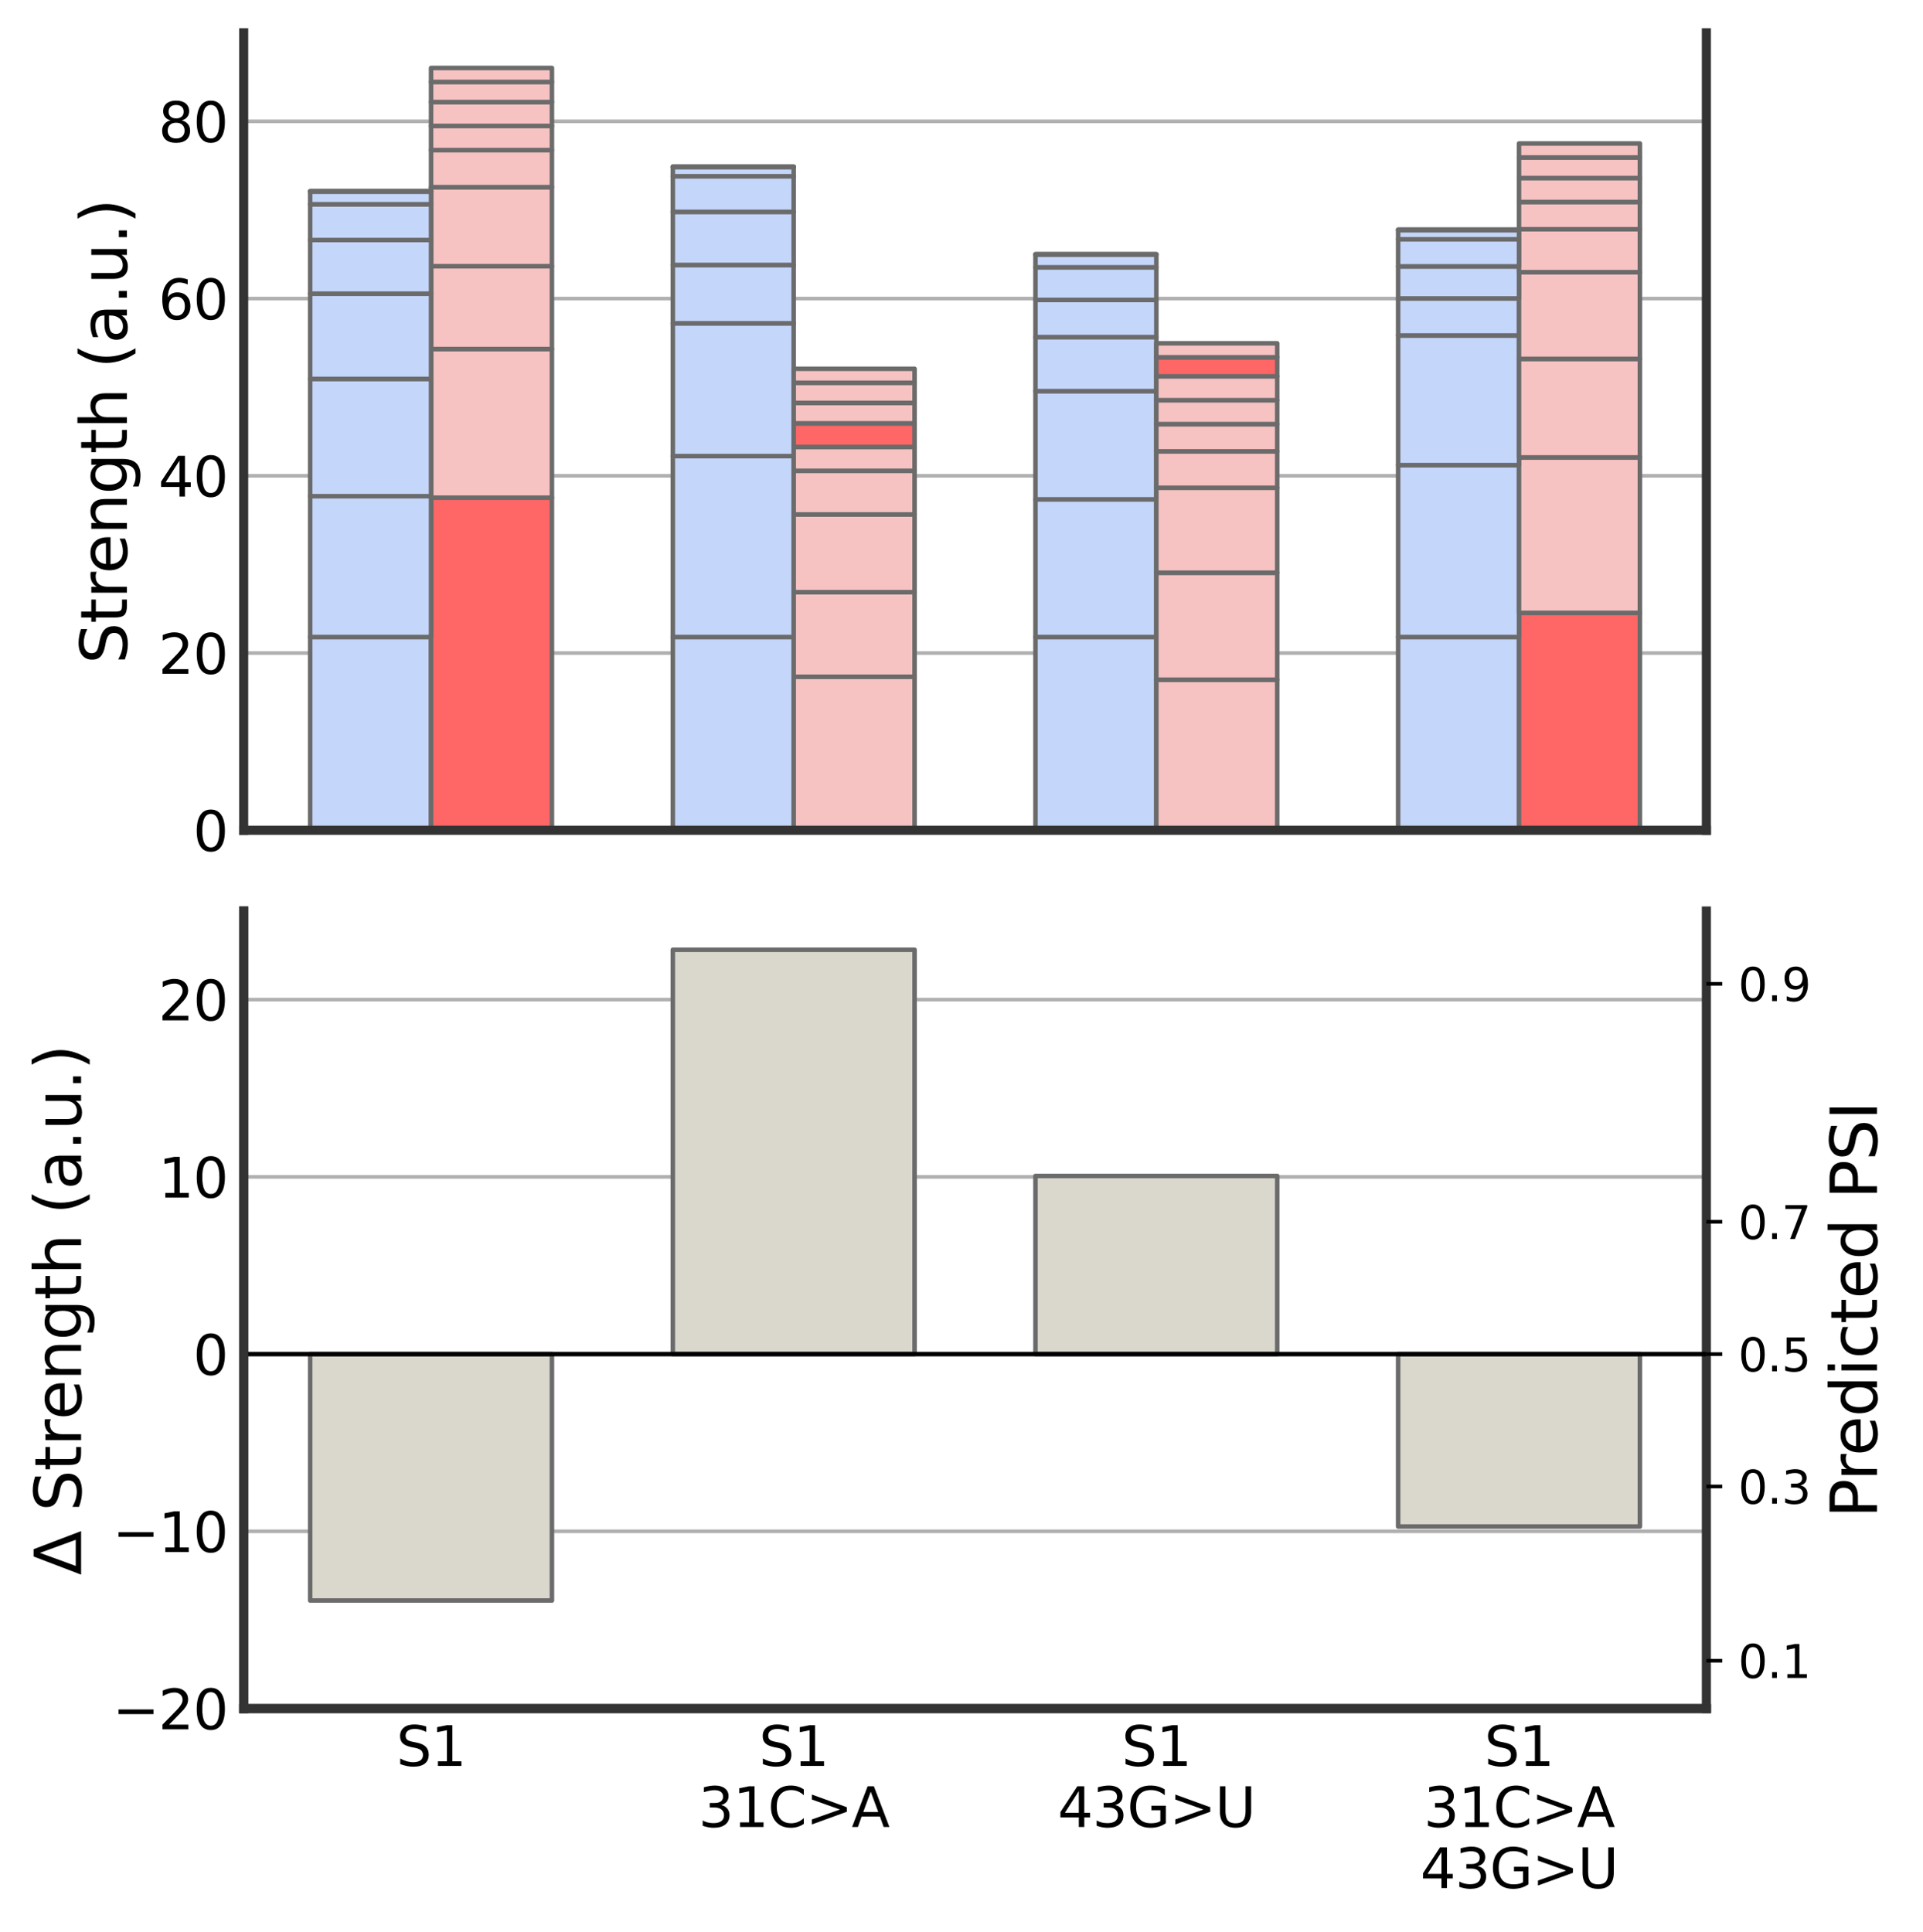 <?xml version="1.0" encoding="utf-8" standalone="no"?>
<!DOCTYPE svg PUBLIC "-//W3C//DTD SVG 1.1//EN"
  "http://www.w3.org/Graphics/SVG/1.1/DTD/svg11.dtd">
<svg height="425.08pt" version="1.1" viewBox="0 0 423.018 425.08" width="423.018pt" xmlns="http://www.w3.org/2000/svg" xmlns:xlink="http://www.w3.org/1999/xlink">
 <defs>
  <style type="text/css">*{stroke-linecap:butt;stroke-linejoin:round;}</style>
 </defs>
 <g id="figure_1">
  <g id="patch_1">
   <path d="M 0 425.08 
L 423.018 425.08 
L 423.018 0 
L 0 0 
z
" style="fill:none;"/>
  </g>
  <g id="axes_1">
   <g id="patch_2">
    <path d="M 53.606 182.666 
L 375.366 182.666 
L 375.366 7.2 
L 53.606 7.2 
z
" style="fill:none;"/>
   </g>
   <g id="matplotlib.axis_1">
    <g id="xtick_1">
     <g id="line2d_1"/>
    </g>
    <g id="xtick_2">
     <g id="line2d_2"/>
    </g>
    <g id="xtick_3">
     <g id="line2d_3"/>
    </g>
    <g id="xtick_4">
     <g id="line2d_4"/>
    </g>
   </g>
   <g id="matplotlib.axis_2">
    <g id="ytick_1">
     <g id="line2d_5">
      <path clip-path="url(#p623c76edc2)" d="M 53.606 182.666 
L 375.366 182.666 
" style="fill:none;stroke:#b0b0b0;stroke-linecap:round;stroke-width:0.8;"/>
     </g>
     <g id="line2d_6"/>
     <g id="text_1">
      <!-- 0 -->
      <g transform="translate(42.471 187.225)scale(0.12 -0.12)">
       <defs>
        <path d="M 2034 4250 
Q 1547 4250 1301 3770 
Q 1056 3291 1056 2328 
Q 1056 1369 1301 889 
Q 1547 409 2034 409 
Q 2525 409 2770 889 
Q 3016 1369 3016 2328 
Q 3016 3291 2770 3770 
Q 2525 4250 2034 4250 
z
M 2034 4750 
Q 2819 4750 3233 4129 
Q 3647 3509 3647 2328 
Q 3647 1150 3233 529 
Q 2819 -91 2034 -91 
Q 1250 -91 836 529 
Q 422 1150 422 2328 
Q 422 3509 836 4129 
Q 1250 4750 2034 4750 
z
" id="DejaVuSans-30" transform="scale(0.016)"/>
       </defs>
       <use xlink:href="#DejaVuSans-30"/>
      </g>
     </g>
    </g>
    <g id="ytick_2">
     <g id="line2d_7">
      <path clip-path="url(#p623c76edc2)" d="M 53.606 143.674 
L 375.366 143.674 
" style="fill:none;stroke:#b0b0b0;stroke-linecap:round;stroke-width:0.8;"/>
     </g>
     <g id="line2d_8"/>
     <g id="text_2">
      <!-- 20 -->
      <g transform="translate(34.836 148.233)scale(0.12 -0.12)">
       <defs>
        <path d="M 1228 531 
L 3431 531 
L 3431 0 
L 469 0 
L 469 531 
Q 828 903 1448 1529 
Q 2069 2156 2228 2338 
Q 2531 2678 2651 2914 
Q 2772 3150 2772 3378 
Q 2772 3750 2511 3984 
Q 2250 4219 1831 4219 
Q 1534 4219 1204 4116 
Q 875 4013 500 3803 
L 500 4441 
Q 881 4594 1212 4672 
Q 1544 4750 1819 4750 
Q 2544 4750 2975 4387 
Q 3406 4025 3406 3419 
Q 3406 3131 3298 2873 
Q 3191 2616 2906 2266 
Q 2828 2175 2409 1742 
Q 1991 1309 1228 531 
z
" id="DejaVuSans-32" transform="scale(0.016)"/>
       </defs>
       <use xlink:href="#DejaVuSans-32"/>
       <use x="63.623" xlink:href="#DejaVuSans-30"/>
      </g>
     </g>
    </g>
    <g id="ytick_3">
     <g id="line2d_9">
      <path clip-path="url(#p623c76edc2)" d="M 53.606 104.681 
L 375.366 104.681 
" style="fill:none;stroke:#b0b0b0;stroke-linecap:round;stroke-width:0.8;"/>
     </g>
     <g id="line2d_10"/>
     <g id="text_3">
      <!-- 40 -->
      <g transform="translate(34.836 109.24)scale(0.12 -0.12)">
       <defs>
        <path d="M 2419 4116 
L 825 1625 
L 2419 1625 
L 2419 4116 
z
M 2253 4666 
L 3047 4666 
L 3047 1625 
L 3713 1625 
L 3713 1100 
L 3047 1100 
L 3047 0 
L 2419 0 
L 2419 1100 
L 313 1100 
L 313 1709 
L 2253 4666 
z
" id="DejaVuSans-34" transform="scale(0.016)"/>
       </defs>
       <use xlink:href="#DejaVuSans-34"/>
       <use x="63.623" xlink:href="#DejaVuSans-30"/>
      </g>
     </g>
    </g>
    <g id="ytick_4">
     <g id="line2d_11">
      <path clip-path="url(#p623c76edc2)" d="M 53.606 65.689 
L 375.366 65.689 
" style="fill:none;stroke:#b0b0b0;stroke-linecap:round;stroke-width:0.8;"/>
     </g>
     <g id="line2d_12"/>
     <g id="text_4">
      <!-- 60 -->
      <g transform="translate(34.836 70.248)scale(0.12 -0.12)">
       <defs>
        <path d="M 2113 2584 
Q 1688 2584 1439 2293 
Q 1191 2003 1191 1497 
Q 1191 994 1439 701 
Q 1688 409 2113 409 
Q 2538 409 2786 701 
Q 3034 994 3034 1497 
Q 3034 2003 2786 2293 
Q 2538 2584 2113 2584 
z
M 3366 4563 
L 3366 3988 
Q 3128 4100 2886 4159 
Q 2644 4219 2406 4219 
Q 1781 4219 1451 3797 
Q 1122 3375 1075 2522 
Q 1259 2794 1537 2939 
Q 1816 3084 2150 3084 
Q 2853 3084 3261 2657 
Q 3669 2231 3669 1497 
Q 3669 778 3244 343 
Q 2819 -91 2113 -91 
Q 1303 -91 875 529 
Q 447 1150 447 2328 
Q 447 3434 972 4092 
Q 1497 4750 2381 4750 
Q 2619 4750 2861 4703 
Q 3103 4656 3366 4563 
z
" id="DejaVuSans-36" transform="scale(0.016)"/>
       </defs>
       <use xlink:href="#DejaVuSans-36"/>
       <use x="63.623" xlink:href="#DejaVuSans-30"/>
      </g>
     </g>
    </g>
    <g id="ytick_5">
     <g id="line2d_13">
      <path clip-path="url(#p623c76edc2)" d="M 53.606 26.696 
L 375.366 26.696 
" style="fill:none;stroke:#b0b0b0;stroke-linecap:round;stroke-width:0.8;"/>
     </g>
     <g id="line2d_14"/>
     <g id="text_5">
      <!-- 80 -->
      <g transform="translate(34.836 31.255)scale(0.12 -0.12)">
       <defs>
        <path d="M 2034 2216 
Q 1584 2216 1326 1975 
Q 1069 1734 1069 1313 
Q 1069 891 1326 650 
Q 1584 409 2034 409 
Q 2484 409 2743 651 
Q 3003 894 3003 1313 
Q 3003 1734 2745 1975 
Q 2488 2216 2034 2216 
z
M 1403 2484 
Q 997 2584 770 2862 
Q 544 3141 544 3541 
Q 544 4100 942 4425 
Q 1341 4750 2034 4750 
Q 2731 4750 3128 4425 
Q 3525 4100 3525 3541 
Q 3525 3141 3298 2862 
Q 3072 2584 2669 2484 
Q 3125 2378 3379 2068 
Q 3634 1759 3634 1313 
Q 3634 634 3220 271 
Q 2806 -91 2034 -91 
Q 1263 -91 848 271 
Q 434 634 434 1313 
Q 434 1759 690 2068 
Q 947 2378 1403 2484 
z
M 1172 3481 
Q 1172 3119 1398 2916 
Q 1625 2713 2034 2713 
Q 2441 2713 2670 2916 
Q 2900 3119 2900 3481 
Q 2900 3844 2670 4047 
Q 2441 4250 2034 4250 
Q 1625 4250 1398 4047 
Q 1172 3844 1172 3481 
z
" id="DejaVuSans-38" transform="scale(0.016)"/>
       </defs>
       <use xlink:href="#DejaVuSans-38"/>
       <use x="63.623" xlink:href="#DejaVuSans-30"/>
      </g>
     </g>
    </g>
    <g id="text_6">
     <!-- Strength (a.u.) -->
     <g transform="translate(27.924 146.071)rotate(-90)scale(0.14 -0.14)">
      <defs>
       <path d="M 3425 4513 
L 3425 3897 
Q 3066 4069 2747 4153 
Q 2428 4238 2131 4238 
Q 1616 4238 1336 4038 
Q 1056 3838 1056 3469 
Q 1056 3159 1242 3001 
Q 1428 2844 1947 2747 
L 2328 2669 
Q 3034 2534 3370 2195 
Q 3706 1856 3706 1288 
Q 3706 609 3251 259 
Q 2797 -91 1919 -91 
Q 1588 -91 1214 -16 
Q 841 59 441 206 
L 441 856 
Q 825 641 1194 531 
Q 1563 422 1919 422 
Q 2459 422 2753 634 
Q 3047 847 3047 1241 
Q 3047 1584 2836 1778 
Q 2625 1972 2144 2069 
L 1759 2144 
Q 1053 2284 737 2584 
Q 422 2884 422 3419 
Q 422 4038 858 4394 
Q 1294 4750 2059 4750 
Q 2388 4750 2728 4690 
Q 3069 4631 3425 4513 
z
" id="DejaVuSans-53" transform="scale(0.016)"/>
       <path d="M 1172 4494 
L 1172 3500 
L 2356 3500 
L 2356 3053 
L 1172 3053 
L 1172 1153 
Q 1172 725 1289 603 
Q 1406 481 1766 481 
L 2356 481 
L 2356 0 
L 1766 0 
Q 1100 0 847 248 
Q 594 497 594 1153 
L 594 3053 
L 172 3053 
L 172 3500 
L 594 3500 
L 594 4494 
L 1172 4494 
z
" id="DejaVuSans-74" transform="scale(0.016)"/>
       <path d="M 2631 2963 
Q 2534 3019 2420 3045 
Q 2306 3072 2169 3072 
Q 1681 3072 1420 2755 
Q 1159 2438 1159 1844 
L 1159 0 
L 581 0 
L 581 3500 
L 1159 3500 
L 1159 2956 
Q 1341 3275 1631 3429 
Q 1922 3584 2338 3584 
Q 2397 3584 2469 3576 
Q 2541 3569 2628 3553 
L 2631 2963 
z
" id="DejaVuSans-72" transform="scale(0.016)"/>
       <path d="M 3597 1894 
L 3597 1613 
L 953 1613 
Q 991 1019 1311 708 
Q 1631 397 2203 397 
Q 2534 397 2845 478 
Q 3156 559 3463 722 
L 3463 178 
Q 3153 47 2828 -22 
Q 2503 -91 2169 -91 
Q 1331 -91 842 396 
Q 353 884 353 1716 
Q 353 2575 817 3079 
Q 1281 3584 2069 3584 
Q 2775 3584 3186 3129 
Q 3597 2675 3597 1894 
z
M 3022 2063 
Q 3016 2534 2758 2815 
Q 2500 3097 2075 3097 
Q 1594 3097 1305 2825 
Q 1016 2553 972 2059 
L 3022 2063 
z
" id="DejaVuSans-65" transform="scale(0.016)"/>
       <path d="M 3513 2113 
L 3513 0 
L 2938 0 
L 2938 2094 
Q 2938 2591 2744 2837 
Q 2550 3084 2163 3084 
Q 1697 3084 1428 2787 
Q 1159 2491 1159 1978 
L 1159 0 
L 581 0 
L 581 3500 
L 1159 3500 
L 1159 2956 
Q 1366 3272 1645 3428 
Q 1925 3584 2291 3584 
Q 2894 3584 3203 3211 
Q 3513 2838 3513 2113 
z
" id="DejaVuSans-6e" transform="scale(0.016)"/>
       <path d="M 2906 1791 
Q 2906 2416 2648 2759 
Q 2391 3103 1925 3103 
Q 1463 3103 1205 2759 
Q 947 2416 947 1791 
Q 947 1169 1205 825 
Q 1463 481 1925 481 
Q 2391 481 2648 825 
Q 2906 1169 2906 1791 
z
M 3481 434 
Q 3481 -459 3084 -895 
Q 2688 -1331 1869 -1331 
Q 1566 -1331 1297 -1286 
Q 1028 -1241 775 -1147 
L 775 -588 
Q 1028 -725 1275 -790 
Q 1522 -856 1778 -856 
Q 2344 -856 2625 -561 
Q 2906 -266 2906 331 
L 2906 616 
Q 2728 306 2450 153 
Q 2172 0 1784 0 
Q 1141 0 747 490 
Q 353 981 353 1791 
Q 353 2603 747 3093 
Q 1141 3584 1784 3584 
Q 2172 3584 2450 3431 
Q 2728 3278 2906 2969 
L 2906 3500 
L 3481 3500 
L 3481 434 
z
" id="DejaVuSans-67" transform="scale(0.016)"/>
       <path d="M 3513 2113 
L 3513 0 
L 2938 0 
L 2938 2094 
Q 2938 2591 2744 2837 
Q 2550 3084 2163 3084 
Q 1697 3084 1428 2787 
Q 1159 2491 1159 1978 
L 1159 0 
L 581 0 
L 581 4863 
L 1159 4863 
L 1159 2956 
Q 1366 3272 1645 3428 
Q 1925 3584 2291 3584 
Q 2894 3584 3203 3211 
Q 3513 2838 3513 2113 
z
" id="DejaVuSans-68" transform="scale(0.016)"/>
       <path id="DejaVuSans-20" transform="scale(0.016)"/>
       <path d="M 1984 4856 
Q 1566 4138 1362 3434 
Q 1159 2731 1159 2009 
Q 1159 1288 1364 580 
Q 1569 -128 1984 -844 
L 1484 -844 
Q 1016 -109 783 600 
Q 550 1309 550 2009 
Q 550 2706 781 3412 
Q 1013 4119 1484 4856 
L 1984 4856 
z
" id="DejaVuSans-28" transform="scale(0.016)"/>
       <path d="M 2194 1759 
Q 1497 1759 1228 1600 
Q 959 1441 959 1056 
Q 959 750 1161 570 
Q 1363 391 1709 391 
Q 2188 391 2477 730 
Q 2766 1069 2766 1631 
L 2766 1759 
L 2194 1759 
z
M 3341 1997 
L 3341 0 
L 2766 0 
L 2766 531 
Q 2569 213 2275 61 
Q 1981 -91 1556 -91 
Q 1019 -91 701 211 
Q 384 513 384 1019 
Q 384 1609 779 1909 
Q 1175 2209 1959 2209 
L 2766 2209 
L 2766 2266 
Q 2766 2663 2505 2880 
Q 2244 3097 1772 3097 
Q 1472 3097 1187 3025 
Q 903 2953 641 2809 
L 641 3341 
Q 956 3463 1253 3523 
Q 1550 3584 1831 3584 
Q 2591 3584 2966 3190 
Q 3341 2797 3341 1997 
z
" id="DejaVuSans-61" transform="scale(0.016)"/>
       <path d="M 684 794 
L 1344 794 
L 1344 0 
L 684 0 
L 684 794 
z
" id="DejaVuSans-2e" transform="scale(0.016)"/>
       <path d="M 544 1381 
L 544 3500 
L 1119 3500 
L 1119 1403 
Q 1119 906 1312 657 
Q 1506 409 1894 409 
Q 2359 409 2629 706 
Q 2900 1003 2900 1516 
L 2900 3500 
L 3475 3500 
L 3475 0 
L 2900 0 
L 2900 538 
Q 2691 219 2414 64 
Q 2138 -91 1772 -91 
Q 1169 -91 856 284 
Q 544 659 544 1381 
z
M 1991 3584 
L 1991 3584 
z
" id="DejaVuSans-75" transform="scale(0.016)"/>
       <path d="M 513 4856 
L 1013 4856 
Q 1481 4119 1714 3412 
Q 1947 2706 1947 2009 
Q 1947 1309 1714 600 
Q 1481 -109 1013 -844 
L 513 -844 
Q 928 -128 1133 580 
Q 1338 1288 1338 2009 
Q 1338 2731 1133 3434 
Q 928 4138 513 4856 
z
" id="DejaVuSans-29" transform="scale(0.016)"/>
      </defs>
      <use xlink:href="#DejaVuSans-53"/>
      <use x="63.477" xlink:href="#DejaVuSans-74"/>
      <use x="102.686" xlink:href="#DejaVuSans-72"/>
      <use x="141.549" xlink:href="#DejaVuSans-65"/>
      <use x="203.072" xlink:href="#DejaVuSans-6e"/>
      <use x="266.451" xlink:href="#DejaVuSans-67"/>
      <use x="329.928" xlink:href="#DejaVuSans-74"/>
      <use x="369.137" xlink:href="#DejaVuSans-68"/>
      <use x="432.516" xlink:href="#DejaVuSans-20"/>
      <use x="464.303" xlink:href="#DejaVuSans-28"/>
      <use x="503.316" xlink:href="#DejaVuSans-61"/>
      <use x="564.596" xlink:href="#DejaVuSans-2e"/>
      <use x="596.383" xlink:href="#DejaVuSans-75"/>
      <use x="659.762" xlink:href="#DejaVuSans-2e"/>
      <use x="691.549" xlink:href="#DejaVuSans-29"/>
     </g>
    </g>
   </g>
   <g id="patch_3">
    <path clip-path="url(#p623c76edc2)" d="M 68.231 182.666 
L 94.823 182.666 
L 94.823 140.148 
L 68.231 140.148 
z
" style="fill:#c5d6fb;stroke:#6b6b6b;stroke-linejoin:miter;"/>
   </g>
   <g id="patch_4">
    <path clip-path="url(#p623c76edc2)" d="M 94.823 182.666 
L 121.415 182.666 
L 121.415 109.496 
L 94.823 109.496 
z
" style="fill:#ff6666;stroke:#6b6b6b;stroke-linejoin:miter;"/>
   </g>
   <g id="patch_5">
    <path clip-path="url(#p623c76edc2)" d="M 68.231 140.148 
L 94.823 140.148 
L 94.823 109.16 
L 68.231 109.16 
z
" style="fill:#c5d6fb;stroke:#6b6b6b;stroke-linejoin:miter;"/>
   </g>
   <g id="patch_6">
    <path clip-path="url(#p623c76edc2)" d="M 94.823 109.496 
L 121.415 109.496 
L 121.415 76.794 
L 94.823 76.794 
z
" style="fill:#f6c3c2;stroke:#6b6b6b;stroke-linejoin:miter;"/>
   </g>
   <g id="patch_7">
    <path clip-path="url(#p623c76edc2)" d="M 68.231 109.16 
L 94.823 109.16 
L 94.823 83.361 
L 68.231 83.361 
z
" style="fill:#c5d6fb;stroke:#6b6b6b;stroke-linejoin:miter;"/>
   </g>
   <g id="patch_8">
    <path clip-path="url(#p623c76edc2)" d="M 94.823 76.794 
L 121.415 76.794 
L 121.415 58.565 
L 94.823 58.565 
z
" style="fill:#f6c3c2;stroke:#6b6b6b;stroke-linejoin:miter;"/>
   </g>
   <g id="patch_9">
    <path clip-path="url(#p623c76edc2)" d="M 68.231 83.361 
L 94.823 83.361 
L 94.823 64.604 
L 68.231 64.604 
z
" style="fill:#c5d6fb;stroke:#6b6b6b;stroke-linejoin:miter;"/>
   </g>
   <g id="patch_10">
    <path clip-path="url(#p623c76edc2)" d="M 94.823 58.565 
L 121.415 58.565 
L 121.415 41.177 
L 94.823 41.177 
z
" style="fill:#f6c3c2;stroke:#6b6b6b;stroke-linejoin:miter;"/>
   </g>
   <g id="patch_11">
    <path clip-path="url(#p623c76edc2)" d="M 68.231 64.604 
L 94.823 64.604 
L 94.823 52.802 
L 68.231 52.802 
z
" style="fill:#c5d6fb;stroke:#6b6b6b;stroke-linejoin:miter;"/>
   </g>
   <g id="patch_12">
    <path clip-path="url(#p623c76edc2)" d="M 94.823 41.177 
L 121.415 41.177 
L 121.415 33.023 
L 94.823 33.023 
z
" style="fill:#f6c3c2;stroke:#6b6b6b;stroke-linejoin:miter;"/>
   </g>
   <g id="patch_13">
    <path clip-path="url(#p623c76edc2)" d="M 68.231 52.802 
L 94.823 52.802 
L 94.823 44.934 
L 68.231 44.934 
z
" style="fill:#c5d6fb;stroke:#6b6b6b;stroke-linejoin:miter;"/>
   </g>
   <g id="patch_14">
    <path clip-path="url(#p623c76edc2)" d="M 94.823 33.023 
L 121.415 33.023 
L 121.415 27.693 
L 94.823 27.693 
z
" style="fill:#f6c3c2;stroke:#6b6b6b;stroke-linejoin:miter;"/>
   </g>
   <g id="patch_15">
    <path clip-path="url(#p623c76edc2)" d="M 68.231 44.934 
L 94.823 44.934 
L 94.823 42.159 
L 68.231 42.159 
z
" style="fill:#c5d6fb;stroke:#6b6b6b;stroke-linejoin:miter;"/>
   </g>
   <g id="patch_16">
    <path clip-path="url(#p623c76edc2)" d="M 94.823 27.693 
L 121.415 27.693 
L 121.415 22.447 
L 94.823 22.447 
z
" style="fill:#f6c3c2;stroke:#6b6b6b;stroke-linejoin:miter;"/>
   </g>
   <g id="patch_17">
    <path clip-path="url(#p623c76edc2)" d="M 68.231 42.159 
L 94.823 42.159 
L 94.823 42.062 
L 68.231 42.062 
z
" style="fill:#c5d6fb;stroke:#6b6b6b;stroke-linejoin:miter;"/>
   </g>
   <g id="patch_18">
    <path clip-path="url(#p623c76edc2)" d="M 94.823 22.447 
L 121.415 22.447 
L 121.415 18.025 
L 94.823 18.025 
z
" style="fill:#f6c3c2;stroke:#6b6b6b;stroke-linejoin:miter;"/>
   </g>
   <g id="patch_19">
    <path clip-path="url(#p623c76edc2)" d="M 68.231 42.062 
L 94.823 42.062 
L 94.823 42.062 
L 68.231 42.062 
z
" style="fill:#c5d6fb;stroke:#6b6b6b;stroke-linejoin:miter;"/>
   </g>
   <g id="patch_20">
    <path clip-path="url(#p623c76edc2)" d="M 94.823 18.025 
L 121.415 18.025 
L 121.415 14.955 
L 94.823 14.955 
z
" style="fill:#f6c3c2;stroke:#6b6b6b;stroke-linejoin:miter;"/>
   </g>
   <g id="patch_21">
    <path clip-path="url(#p623c76edc2)" d="M 148.006 182.666 
L 174.598 182.666 
L 174.598 140.148 
L 148.006 140.148 
z
" style="fill:#c5d6fb;stroke:#6b6b6b;stroke-linejoin:miter;"/>
   </g>
   <g id="patch_22">
    <path clip-path="url(#p623c76edc2)" d="M 174.598 182.666 
L 201.19 182.666 
L 201.19 148.898 
L 174.598 148.898 
z
" style="fill:#f6c3c2;stroke:#6b6b6b;stroke-linejoin:miter;"/>
   </g>
   <g id="patch_23">
    <path clip-path="url(#p623c76edc2)" d="M 148.006 140.148 
L 174.598 140.148 
L 174.598 100.344 
L 148.006 100.344 
z
" style="fill:#c5d6fb;stroke:#6b6b6b;stroke-linejoin:miter;"/>
   </g>
   <g id="patch_24">
    <path clip-path="url(#p623c76edc2)" d="M 174.598 148.898 
L 201.19 148.898 
L 201.19 130.285 
L 174.598 130.285 
z
" style="fill:#f6c3c2;stroke:#6b6b6b;stroke-linejoin:miter;"/>
   </g>
   <g id="patch_25">
    <path clip-path="url(#p623c76edc2)" d="M 148.006 100.344 
L 174.598 100.344 
L 174.598 71.128 
L 148.006 71.128 
z
" style="fill:#c5d6fb;stroke:#6b6b6b;stroke-linejoin:miter;"/>
   </g>
   <g id="patch_26">
    <path clip-path="url(#p623c76edc2)" d="M 174.598 130.285 
L 201.19 130.285 
L 201.19 113.179 
L 174.598 113.179 
z
" style="fill:#f6c3c2;stroke:#6b6b6b;stroke-linejoin:miter;"/>
   </g>
   <g id="patch_27">
    <path clip-path="url(#p623c76edc2)" d="M 148.006 71.128 
L 174.598 71.128 
L 174.598 58.29 
L 148.006 58.29 
z
" style="fill:#c5d6fb;stroke:#6b6b6b;stroke-linejoin:miter;"/>
   </g>
   <g id="patch_28">
    <path clip-path="url(#p623c76edc2)" d="M 174.598 113.179 
L 201.19 113.179 
L 201.19 103.584 
L 174.598 103.584 
z
" style="fill:#f6c3c2;stroke:#6b6b6b;stroke-linejoin:miter;"/>
   </g>
   <g id="patch_29">
    <path clip-path="url(#p623c76edc2)" d="M 148.006 58.29 
L 174.598 58.29 
L 174.598 46.609 
L 148.006 46.609 
z
" style="fill:#c5d6fb;stroke:#6b6b6b;stroke-linejoin:miter;"/>
   </g>
   <g id="patch_30">
    <path clip-path="url(#p623c76edc2)" d="M 174.598 103.584 
L 201.19 103.584 
L 201.19 98.338 
L 174.598 98.338 
z
" style="fill:#f6c3c2;stroke:#6b6b6b;stroke-linejoin:miter;"/>
   </g>
   <g id="patch_31">
    <path clip-path="url(#p623c76edc2)" d="M 148.006 46.609 
L 174.598 46.609 
L 174.598 38.777 
L 148.006 38.777 
z
" style="fill:#c5d6fb;stroke:#6b6b6b;stroke-linejoin:miter;"/>
   </g>
   <g id="patch_32">
    <path clip-path="url(#p623c76edc2)" d="M 174.598 98.338 
L 201.19 98.338 
L 201.19 93.139 
L 174.598 93.139 
z
" style="fill:#ff6666;stroke:#6b6b6b;stroke-linejoin:miter;"/>
   </g>
   <g id="patch_33">
    <path clip-path="url(#p623c76edc2)" d="M 148.006 38.777 
L 174.598 38.777 
L 174.598 36.762 
L 148.006 36.762 
z
" style="fill:#c5d6fb;stroke:#6b6b6b;stroke-linejoin:miter;"/>
   </g>
   <g id="patch_34">
    <path clip-path="url(#p623c76edc2)" d="M 174.598 93.139 
L 201.19 93.139 
L 201.19 88.641 
L 174.598 88.641 
z
" style="fill:#f6c3c2;stroke:#6b6b6b;stroke-linejoin:miter;"/>
   </g>
   <g id="patch_35">
    <path clip-path="url(#p623c76edc2)" d="M 148.006 36.762 
L 174.598 36.762 
L 174.598 36.662 
L 148.006 36.662 
z
" style="fill:#c5d6fb;stroke:#6b6b6b;stroke-linejoin:miter;"/>
   </g>
   <g id="patch_36">
    <path clip-path="url(#p623c76edc2)" d="M 174.598 88.641 
L 201.19 88.641 
L 201.19 84.211 
L 174.598 84.211 
z
" style="fill:#f6c3c2;stroke:#6b6b6b;stroke-linejoin:miter;"/>
   </g>
   <g id="patch_37">
    <path clip-path="url(#p623c76edc2)" d="M 148.006 36.662 
L 174.598 36.662 
L 174.598 36.662 
L 148.006 36.662 
z
" style="fill:#c5d6fb;stroke:#6b6b6b;stroke-linejoin:miter;"/>
   </g>
   <g id="patch_38">
    <path clip-path="url(#p623c76edc2)" d="M 174.598 84.211 
L 201.19 84.211 
L 201.19 81.139 
L 174.598 81.139 
z
" style="fill:#f6c3c2;stroke:#6b6b6b;stroke-linejoin:miter;"/>
   </g>
   <g id="patch_39">
    <path clip-path="url(#p623c76edc2)" d="M 227.781 182.666 
L 254.373 182.666 
L 254.373 140.148 
L 227.781 140.148 
z
" style="fill:#c5d6fb;stroke:#6b6b6b;stroke-linejoin:miter;"/>
   </g>
   <g id="patch_40">
    <path clip-path="url(#p623c76edc2)" d="M 254.373 182.666 
L 280.965 182.666 
L 280.965 149.543 
L 254.373 149.543 
z
" style="fill:#f6c3c2;stroke:#6b6b6b;stroke-linejoin:miter;"/>
   </g>
   <g id="patch_41">
    <path clip-path="url(#p623c76edc2)" d="M 227.781 140.148 
L 254.373 140.148 
L 254.373 109.862 
L 227.781 109.862 
z
" style="fill:#c5d6fb;stroke:#6b6b6b;stroke-linejoin:miter;"/>
   </g>
   <g id="patch_42">
    <path clip-path="url(#p623c76edc2)" d="M 254.373 149.543 
L 280.965 149.543 
L 280.965 126 
L 254.373 126 
z
" style="fill:#f6c3c2;stroke:#6b6b6b;stroke-linejoin:miter;"/>
   </g>
   <g id="patch_43">
    <path clip-path="url(#p623c76edc2)" d="M 227.781 109.862 
L 254.373 109.862 
L 254.373 86.046 
L 227.781 86.046 
z
" style="fill:#c5d6fb;stroke:#6b6b6b;stroke-linejoin:miter;"/>
   </g>
   <g id="patch_44">
    <path clip-path="url(#p623c76edc2)" d="M 254.373 126 
L 280.965 126 
L 280.965 107.31 
L 254.373 107.31 
z
" style="fill:#f6c3c2;stroke:#6b6b6b;stroke-linejoin:miter;"/>
   </g>
   <g id="patch_45">
    <path clip-path="url(#p623c76edc2)" d="M 227.781 86.046 
L 254.373 86.046 
L 254.373 74.166 
L 227.781 74.166 
z
" style="fill:#c5d6fb;stroke:#6b6b6b;stroke-linejoin:miter;"/>
   </g>
   <g id="patch_46">
    <path clip-path="url(#p623c76edc2)" d="M 254.373 107.31 
L 280.965 107.31 
L 280.965 99.301 
L 254.373 99.301 
z
" style="fill:#f6c3c2;stroke:#6b6b6b;stroke-linejoin:miter;"/>
   </g>
   <g id="patch_47">
    <path clip-path="url(#p623c76edc2)" d="M 227.781 74.166 
L 254.373 74.166 
L 254.373 65.984 
L 227.781 65.984 
z
" style="fill:#c5d6fb;stroke:#6b6b6b;stroke-linejoin:miter;"/>
   </g>
   <g id="patch_48">
    <path clip-path="url(#p623c76edc2)" d="M 254.373 99.301 
L 280.965 99.301 
L 280.965 93.307 
L 254.373 93.307 
z
" style="fill:#f6c3c2;stroke:#6b6b6b;stroke-linejoin:miter;"/>
   </g>
   <g id="patch_49">
    <path clip-path="url(#p623c76edc2)" d="M 227.781 65.984 
L 254.373 65.984 
L 254.373 58.804 
L 227.781 58.804 
z
" style="fill:#c5d6fb;stroke:#6b6b6b;stroke-linejoin:miter;"/>
   </g>
   <g id="patch_50">
    <path clip-path="url(#p623c76edc2)" d="M 254.373 93.307 
L 280.965 93.307 
L 280.965 88.042 
L 254.373 88.042 
z
" style="fill:#f6c3c2;stroke:#6b6b6b;stroke-linejoin:miter;"/>
   </g>
   <g id="patch_51">
    <path clip-path="url(#p623c76edc2)" d="M 227.781 58.804 
L 254.373 58.804 
L 254.373 56.031 
L 227.781 56.031 
z
" style="fill:#c5d6fb;stroke:#6b6b6b;stroke-linejoin:miter;"/>
   </g>
   <g id="patch_52">
    <path clip-path="url(#p623c76edc2)" d="M 254.373 88.042 
L 280.965 88.042 
L 280.965 82.785 
L 254.373 82.785 
z
" style="fill:#f6c3c2;stroke:#6b6b6b;stroke-linejoin:miter;"/>
   </g>
   <g id="patch_53">
    <path clip-path="url(#p623c76edc2)" d="M 227.781 56.031 
L 254.373 56.031 
L 254.373 55.934 
L 227.781 55.934 
z
" style="fill:#c5d6fb;stroke:#6b6b6b;stroke-linejoin:miter;"/>
   </g>
   <g id="patch_54">
    <path clip-path="url(#p623c76edc2)" d="M 254.373 82.785 
L 280.965 82.785 
L 280.965 78.602 
L 254.373 78.602 
z
" style="fill:#ff6666;stroke:#6b6b6b;stroke-linejoin:miter;"/>
   </g>
   <g id="patch_55">
    <path clip-path="url(#p623c76edc2)" d="M 227.781 55.934 
L 254.373 55.934 
L 254.373 55.934 
L 227.781 55.934 
z
" style="fill:#c5d6fb;stroke:#6b6b6b;stroke-linejoin:miter;"/>
   </g>
   <g id="patch_56">
    <path clip-path="url(#p623c76edc2)" d="M 254.373 78.602 
L 280.965 78.602 
L 280.965 75.528 
L 254.373 75.528 
z
" style="fill:#f6c3c2;stroke:#6b6b6b;stroke-linejoin:miter;"/>
   </g>
   <g id="patch_57">
    <path clip-path="url(#p623c76edc2)" d="M 307.557 182.666 
L 334.148 182.666 
L 334.148 140.148 
L 307.557 140.148 
z
" style="fill:#c5d6fb;stroke:#6b6b6b;stroke-linejoin:miter;"/>
   </g>
   <g id="patch_58">
    <path clip-path="url(#p623c76edc2)" d="M 334.148 182.666 
L 360.74 182.666 
L 360.74 134.823 
L 334.148 134.823 
z
" style="fill:#ff6666;stroke:#6b6b6b;stroke-linejoin:miter;"/>
   </g>
   <g id="patch_59">
    <path clip-path="url(#p623c76edc2)" d="M 307.557 140.148 
L 334.148 140.148 
L 334.148 102.327 
L 307.557 102.327 
z
" style="fill:#c5d6fb;stroke:#6b6b6b;stroke-linejoin:miter;"/>
   </g>
   <g id="patch_60">
    <path clip-path="url(#p623c76edc2)" d="M 334.148 134.823 
L 360.74 134.823 
L 360.74 100.634 
L 334.148 100.634 
z
" style="fill:#f6c3c2;stroke:#6b6b6b;stroke-linejoin:miter;"/>
   </g>
   <g id="patch_61">
    <path clip-path="url(#p623c76edc2)" d="M 307.557 102.327 
L 334.148 102.327 
L 334.148 73.813 
L 307.557 73.813 
z
" style="fill:#c5d6fb;stroke:#6b6b6b;stroke-linejoin:miter;"/>
   </g>
   <g id="patch_62">
    <path clip-path="url(#p623c76edc2)" d="M 334.148 100.634 
L 360.74 100.634 
L 360.74 78.957 
L 334.148 78.957 
z
" style="fill:#f6c3c2;stroke:#6b6b6b;stroke-linejoin:miter;"/>
   </g>
   <g id="patch_63">
    <path clip-path="url(#p623c76edc2)" d="M 307.557 73.813 
L 334.148 73.813 
L 334.148 65.668 
L 307.557 65.668 
z
" style="fill:#c5d6fb;stroke:#6b6b6b;stroke-linejoin:miter;"/>
   </g>
   <g id="patch_64">
    <path clip-path="url(#p623c76edc2)" d="M 334.148 78.957 
L 360.74 78.957 
L 360.74 59.883 
L 334.148 59.883 
z
" style="fill:#f6c3c2;stroke:#6b6b6b;stroke-linejoin:miter;"/>
   </g>
   <g id="patch_65">
    <path clip-path="url(#p623c76edc2)" d="M 307.557 65.668 
L 334.148 65.668 
L 334.148 58.609 
L 307.557 58.609 
z
" style="fill:#c5d6fb;stroke:#6b6b6b;stroke-linejoin:miter;"/>
   </g>
   <g id="patch_66">
    <path clip-path="url(#p623c76edc2)" d="M 334.148 59.883 
L 360.74 59.883 
L 360.74 50.433 
L 334.148 50.433 
z
" style="fill:#f6c3c2;stroke:#6b6b6b;stroke-linejoin:miter;"/>
   </g>
   <g id="patch_67">
    <path clip-path="url(#p623c76edc2)" d="M 307.557 58.609 
L 334.148 58.609 
L 334.148 52.647 
L 307.557 52.647 
z
" style="fill:#c5d6fb;stroke:#6b6b6b;stroke-linejoin:miter;"/>
   </g>
   <g id="patch_68">
    <path clip-path="url(#p623c76edc2)" d="M 334.148 50.433 
L 360.74 50.433 
L 360.74 44.432 
L 334.148 44.432 
z
" style="fill:#f6c3c2;stroke:#6b6b6b;stroke-linejoin:miter;"/>
   </g>
   <g id="patch_69">
    <path clip-path="url(#p623c76edc2)" d="M 307.557 52.647 
L 334.148 52.647 
L 334.148 50.634 
L 307.557 50.634 
z
" style="fill:#c5d6fb;stroke:#6b6b6b;stroke-linejoin:miter;"/>
   </g>
   <g id="patch_70">
    <path clip-path="url(#p623c76edc2)" d="M 334.148 44.432 
L 360.74 44.432 
L 360.74 39.166 
L 334.148 39.166 
z
" style="fill:#f6c3c2;stroke:#6b6b6b;stroke-linejoin:miter;"/>
   </g>
   <g id="patch_71">
    <path clip-path="url(#p623c76edc2)" d="M 307.557 50.634 
L 334.148 50.634 
L 334.148 50.534 
L 307.557 50.534 
z
" style="fill:#c5d6fb;stroke:#6b6b6b;stroke-linejoin:miter;"/>
   </g>
   <g id="patch_72">
    <path clip-path="url(#p623c76edc2)" d="M 334.148 39.166 
L 360.74 39.166 
L 360.74 34.642 
L 334.148 34.642 
z
" style="fill:#f6c3c2;stroke:#6b6b6b;stroke-linejoin:miter;"/>
   </g>
   <g id="patch_73">
    <path clip-path="url(#p623c76edc2)" d="M 307.557 50.534 
L 334.148 50.534 
L 334.148 50.534 
L 307.557 50.534 
z
" style="fill:#c5d6fb;stroke:#6b6b6b;stroke-linejoin:miter;"/>
   </g>
   <g id="patch_74">
    <path clip-path="url(#p623c76edc2)" d="M 334.148 34.642 
L 360.74 34.642 
L 360.74 31.567 
L 334.148 31.567 
z
" style="fill:#f6c3c2;stroke:#6b6b6b;stroke-linejoin:miter;"/>
   </g>
   <g id="patch_75">
    <path d="M 53.606 182.666 
L 53.606 7.2 
" style="fill:none;stroke:#333333;stroke-linecap:square;stroke-linejoin:miter;stroke-width:2;"/>
   </g>
   <g id="patch_76">
    <path d="M 375.366 182.666 
L 375.366 7.2 
" style="fill:none;stroke:#333333;stroke-linecap:square;stroke-linejoin:miter;stroke-width:2;"/>
   </g>
   <g id="patch_77">
    <path d="M 53.606 182.666 
L 375.366 182.666 
" style="fill:none;stroke:#333333;stroke-linecap:square;stroke-linejoin:miter;stroke-width:2;"/>
   </g>
  </g>
  <g id="axes_2">
   <g id="patch_78">
    <path d="M 53.606 375.892 
L 375.366 375.892 
L 375.366 200.426 
L 53.606 200.426 
z
" style="fill:none;"/>
   </g>
   <g id="matplotlib.axis_3">
    <g id="xtick_5">
     <g id="line2d_15"/>
     <g id="text_7">
      <!-- S1 -->
      <g transform="translate(87.196 388.51)scale(0.12 -0.12)">
       <defs>
        <path d="M 794 531 
L 1825 531 
L 1825 4091 
L 703 3866 
L 703 4441 
L 1819 4666 
L 2450 4666 
L 2450 531 
L 3481 531 
L 3481 0 
L 794 0 
L 794 531 
z
" id="DejaVuSans-31" transform="scale(0.016)"/>
       </defs>
       <use xlink:href="#DejaVuSans-53"/>
       <use x="63.477" xlink:href="#DejaVuSans-31"/>
      </g>
      <!--  -->
      <g transform="translate(94.823 401.947)scale(0.12 -0.12)"/>
     </g>
    </g>
    <g id="xtick_6">
     <g id="line2d_16"/>
     <g id="text_8">
      <!-- S1 -->
      <g transform="translate(166.971 388.51)scale(0.12 -0.12)">
       <use xlink:href="#DejaVuSans-53"/>
       <use x="63.477" xlink:href="#DejaVuSans-31"/>
      </g>
      <!-- 31C&gt;A -->
      <g transform="translate(153.641 401.947)scale(0.12 -0.12)">
       <defs>
        <path d="M 2597 2516 
Q 3050 2419 3304 2112 
Q 3559 1806 3559 1356 
Q 3559 666 3084 287 
Q 2609 -91 1734 -91 
Q 1441 -91 1130 -33 
Q 819 25 488 141 
L 488 750 
Q 750 597 1062 519 
Q 1375 441 1716 441 
Q 2309 441 2620 675 
Q 2931 909 2931 1356 
Q 2931 1769 2642 2001 
Q 2353 2234 1838 2234 
L 1294 2234 
L 1294 2753 
L 1863 2753 
Q 2328 2753 2575 2939 
Q 2822 3125 2822 3475 
Q 2822 3834 2567 4026 
Q 2313 4219 1838 4219 
Q 1578 4219 1281 4162 
Q 984 4106 628 3988 
L 628 4550 
Q 988 4650 1302 4700 
Q 1616 4750 1894 4750 
Q 2613 4750 3031 4423 
Q 3450 4097 3450 3541 
Q 3450 3153 3228 2886 
Q 3006 2619 2597 2516 
z
" id="DejaVuSans-33" transform="scale(0.016)"/>
        <path d="M 4122 4306 
L 4122 3641 
Q 3803 3938 3442 4084 
Q 3081 4231 2675 4231 
Q 1875 4231 1450 3742 
Q 1025 3253 1025 2328 
Q 1025 1406 1450 917 
Q 1875 428 2675 428 
Q 3081 428 3442 575 
Q 3803 722 4122 1019 
L 4122 359 
Q 3791 134 3420 21 
Q 3050 -91 2638 -91 
Q 1578 -91 968 557 
Q 359 1206 359 2328 
Q 359 3453 968 4101 
Q 1578 4750 2638 4750 
Q 3056 4750 3426 4639 
Q 3797 4528 4122 4306 
z
" id="DejaVuSans-43" transform="scale(0.016)"/>
        <path d="M 678 3150 
L 678 3719 
L 4684 2266 
L 4684 1747 
L 678 294 
L 678 863 
L 3897 2003 
L 678 3150 
z
" id="DejaVuSans-3e" transform="scale(0.016)"/>
        <path d="M 2188 4044 
L 1331 1722 
L 3047 1722 
L 2188 4044 
z
M 1831 4666 
L 2547 4666 
L 4325 0 
L 3669 0 
L 3244 1197 
L 1141 1197 
L 716 0 
L 50 0 
L 1831 4666 
z
" id="DejaVuSans-41" transform="scale(0.016)"/>
       </defs>
       <use xlink:href="#DejaVuSans-33"/>
       <use x="63.623" xlink:href="#DejaVuSans-31"/>
       <use x="127.246" xlink:href="#DejaVuSans-43"/>
       <use x="197.07" xlink:href="#DejaVuSans-3e"/>
       <use x="280.859" xlink:href="#DejaVuSans-41"/>
      </g>
     </g>
    </g>
    <g id="xtick_7">
     <g id="line2d_17"/>
     <g id="text_9">
      <!-- S1 -->
      <g transform="translate(246.747 388.51)scale(0.12 -0.12)">
       <use xlink:href="#DejaVuSans-53"/>
       <use x="63.477" xlink:href="#DejaVuSans-31"/>
      </g>
      <!-- 43G&gt;U -->
      <g transform="translate(232.67 401.947)scale(0.12 -0.12)">
       <defs>
        <path d="M 3809 666 
L 3809 1919 
L 2778 1919 
L 2778 2438 
L 4434 2438 
L 4434 434 
Q 4069 175 3628 42 
Q 3188 -91 2688 -91 
Q 1594 -91 976 548 
Q 359 1188 359 2328 
Q 359 3472 976 4111 
Q 1594 4750 2688 4750 
Q 3144 4750 3555 4637 
Q 3966 4525 4313 4306 
L 4313 3634 
Q 3963 3931 3569 4081 
Q 3175 4231 2741 4231 
Q 1884 4231 1454 3753 
Q 1025 3275 1025 2328 
Q 1025 1384 1454 906 
Q 1884 428 2741 428 
Q 3075 428 3337 486 
Q 3600 544 3809 666 
z
" id="DejaVuSans-47" transform="scale(0.016)"/>
        <path d="M 556 4666 
L 1191 4666 
L 1191 1831 
Q 1191 1081 1462 751 
Q 1734 422 2344 422 
Q 2950 422 3222 751 
Q 3494 1081 3494 1831 
L 3494 4666 
L 4128 4666 
L 4128 1753 
Q 4128 841 3676 375 
Q 3225 -91 2344 -91 
Q 1459 -91 1007 375 
Q 556 841 556 1753 
L 556 4666 
z
" id="DejaVuSans-55" transform="scale(0.016)"/>
       </defs>
       <use xlink:href="#DejaVuSans-34"/>
       <use x="63.623" xlink:href="#DejaVuSans-33"/>
       <use x="127.246" xlink:href="#DejaVuSans-47"/>
       <use x="204.736" xlink:href="#DejaVuSans-3e"/>
       <use x="288.525" xlink:href="#DejaVuSans-55"/>
      </g>
     </g>
    </g>
    <g id="xtick_8">
     <g id="line2d_18"/>
     <g id="text_10">
      <!-- S1 -->
      <g transform="translate(326.522 388.51)scale(0.12 -0.12)">
       <use xlink:href="#DejaVuSans-53"/>
       <use x="63.477" xlink:href="#DejaVuSans-31"/>
      </g>
      <!-- 31C&gt;A -->
      <g transform="translate(313.192 401.947)scale(0.12 -0.12)">
       <use xlink:href="#DejaVuSans-33"/>
       <use x="63.623" xlink:href="#DejaVuSans-31"/>
       <use x="127.246" xlink:href="#DejaVuSans-43"/>
       <use x="197.07" xlink:href="#DejaVuSans-3e"/>
       <use x="280.859" xlink:href="#DejaVuSans-41"/>
      </g>
      <!-- 43G&gt;U -->
      <g transform="translate(312.445 415.385)scale(0.12 -0.12)">
       <use xlink:href="#DejaVuSans-34"/>
       <use x="63.623" xlink:href="#DejaVuSans-33"/>
       <use x="127.246" xlink:href="#DejaVuSans-47"/>
       <use x="204.736" xlink:href="#DejaVuSans-3e"/>
       <use x="288.525" xlink:href="#DejaVuSans-55"/>
      </g>
     </g>
    </g>
   </g>
   <g id="matplotlib.axis_4">
    <g id="ytick_6">
     <g id="line2d_19">
      <path clip-path="url(#pc1b19d7b91)" d="M 53.606 375.892 
L 375.366 375.892 
" style="fill:none;stroke:#b0b0b0;stroke-linecap:round;stroke-width:0.8;"/>
     </g>
     <g id="line2d_20"/>
     <g id="text_11">
      <!-- −20 -->
      <g transform="translate(24.78 380.451)scale(0.12 -0.12)">
       <defs>
        <path d="M 678 2272 
L 4684 2272 
L 4684 1741 
L 678 1741 
L 678 2272 
z
" id="DejaVuSans-2212" transform="scale(0.016)"/>
       </defs>
       <use xlink:href="#DejaVuSans-2212"/>
       <use x="83.789" xlink:href="#DejaVuSans-32"/>
       <use x="147.412" xlink:href="#DejaVuSans-30"/>
      </g>
     </g>
    </g>
    <g id="ytick_7">
     <g id="line2d_21">
      <path clip-path="url(#pc1b19d7b91)" d="M 53.606 336.9 
L 375.366 336.9 
" style="fill:none;stroke:#b0b0b0;stroke-linecap:round;stroke-width:0.8;"/>
     </g>
     <g id="line2d_22"/>
     <g id="text_12">
      <!-- −10 -->
      <g transform="translate(24.78 341.459)scale(0.12 -0.12)">
       <use xlink:href="#DejaVuSans-2212"/>
       <use x="83.789" xlink:href="#DejaVuSans-31"/>
       <use x="147.412" xlink:href="#DejaVuSans-30"/>
      </g>
     </g>
    </g>
    <g id="ytick_8">
     <g id="line2d_23">
      <path clip-path="url(#pc1b19d7b91)" d="M 53.606 297.907 
L 375.366 297.907 
" style="fill:none;stroke:#b0b0b0;stroke-linecap:round;stroke-width:0.8;"/>
     </g>
     <g id="line2d_24"/>
     <g id="text_13">
      <!-- 0 -->
      <g transform="translate(42.471 302.466)scale(0.12 -0.12)">
       <use xlink:href="#DejaVuSans-30"/>
      </g>
     </g>
    </g>
    <g id="ytick_9">
     <g id="line2d_25">
      <path clip-path="url(#pc1b19d7b91)" d="M 53.606 258.915 
L 375.366 258.915 
" style="fill:none;stroke:#b0b0b0;stroke-linecap:round;stroke-width:0.8;"/>
     </g>
     <g id="line2d_26"/>
     <g id="text_14">
      <!-- 10 -->
      <g transform="translate(34.836 263.474)scale(0.12 -0.12)">
       <use xlink:href="#DejaVuSans-31"/>
       <use x="63.623" xlink:href="#DejaVuSans-30"/>
      </g>
     </g>
    </g>
    <g id="ytick_10">
     <g id="line2d_27">
      <path clip-path="url(#pc1b19d7b91)" d="M 53.606 219.922 
L 375.366 219.922 
" style="fill:none;stroke:#b0b0b0;stroke-linecap:round;stroke-width:0.8;"/>
     </g>
     <g id="line2d_28"/>
     <g id="text_15">
      <!-- 20 -->
      <g transform="translate(34.836 224.481)scale(0.12 -0.12)">
       <use xlink:href="#DejaVuSans-32"/>
       <use x="63.623" xlink:href="#DejaVuSans-30"/>
      </g>
     </g>
    </g>
    <g id="text_16">
     <!-- $\Delta$ Strength (a.u.) -->
     <g transform="translate(17.84 346.539)rotate(-90)scale(0.14 -0.14)">
      <defs>
       <path d="M 2188 4044 
L 906 525 
L 3472 525 
L 2188 4044 
z
M 50 0 
L 1831 4666 
L 2547 4666 
L 4325 0 
L 50 0 
z
" id="DejaVuSans-394" transform="scale(0.016)"/>
      </defs>
      <use transform="translate(0 0.016)" xlink:href="#DejaVuSans-394"/>
      <use transform="translate(68.408 0.016)" xlink:href="#DejaVuSans-20"/>
      <use transform="translate(100.195 0.016)" xlink:href="#DejaVuSans-53"/>
      <use transform="translate(163.672 0.016)" xlink:href="#DejaVuSans-74"/>
      <use transform="translate(202.881 0.016)" xlink:href="#DejaVuSans-72"/>
      <use transform="translate(243.994 0.016)" xlink:href="#DejaVuSans-65"/>
      <use transform="translate(305.518 0.016)" xlink:href="#DejaVuSans-6e"/>
      <use transform="translate(368.896 0.016)" xlink:href="#DejaVuSans-67"/>
      <use transform="translate(432.373 0.016)" xlink:href="#DejaVuSans-74"/>
      <use transform="translate(471.582 0.016)" xlink:href="#DejaVuSans-68"/>
      <use transform="translate(534.961 0.016)" xlink:href="#DejaVuSans-20"/>
      <use transform="translate(566.748 0.016)" xlink:href="#DejaVuSans-28"/>
      <use transform="translate(605.762 0.016)" xlink:href="#DejaVuSans-61"/>
      <use transform="translate(667.041 0.016)" xlink:href="#DejaVuSans-2e"/>
      <use transform="translate(698.828 0.016)" xlink:href="#DejaVuSans-75"/>
      <use transform="translate(762.207 0.016)" xlink:href="#DejaVuSans-2e"/>
      <use transform="translate(793.994 0.016)" xlink:href="#DejaVuSans-29"/>
     </g>
    </g>
   </g>
   <g id="patch_79">
    <path clip-path="url(#pc1b19d7b91)" d="M 68.231 297.907 
L 121.415 297.907 
L 121.415 352.121 
L 68.231 352.121 
z
" style="fill:#dad7cd;stroke:#6b6b6b;stroke-linejoin:miter;"/>
   </g>
   <g id="patch_80">
    <path clip-path="url(#pc1b19d7b91)" d="M 148.006 297.907 
L 201.19 297.907 
L 201.19 208.954 
L 148.006 208.954 
z
" style="fill:#dad7cd;stroke:#6b6b6b;stroke-linejoin:miter;"/>
   </g>
   <g id="patch_81">
    <path clip-path="url(#pc1b19d7b91)" d="M 227.781 297.907 
L 280.965 297.907 
L 280.965 258.718 
L 227.781 258.718 
z
" style="fill:#dad7cd;stroke:#6b6b6b;stroke-linejoin:miter;"/>
   </g>
   <g id="patch_82">
    <path clip-path="url(#pc1b19d7b91)" d="M 307.557 297.907 
L 360.74 297.907 
L 360.74 335.841 
L 307.557 335.841 
z
" style="fill:#dad7cd;stroke:#6b6b6b;stroke-linejoin:miter;"/>
   </g>
   <g id="patch_83">
    <path d="M 53.606 375.892 
L 53.606 200.426 
" style="fill:none;stroke:#333333;stroke-linecap:square;stroke-linejoin:miter;stroke-width:2;"/>
   </g>
   <g id="patch_84">
    <path d="M 375.366 375.892 
L 375.366 200.426 
" style="fill:none;stroke:#333333;stroke-linecap:square;stroke-linejoin:miter;stroke-width:2;"/>
   </g>
   <g id="patch_85">
    <path d="M 53.606 375.892 
L 375.366 375.892 
" style="fill:none;stroke:#333333;stroke-linecap:square;stroke-linejoin:miter;stroke-width:2;"/>
   </g>
   <g id="LineCollection_1">
    <path clip-path="url(#pc1b19d7b91)" d="M 53.606 297.907 
L 375.366 297.907 
" style="fill:none;stroke:#000000;"/>
   </g>
  </g>
  <g id="axes_3">
   <g id="matplotlib.axis_5">
    <g id="ytick_11">
     <g id="line2d_29">
      <defs>
       <path d="M 0 0 
L 3.5 0 
" id="m665cd36a7e" style="stroke:#000000;stroke-width:0.8;"/>
      </defs>
      <g>
       <use style="stroke:#000000;stroke-width:0.8;" x="375.366" xlink:href="#m665cd36a7e" y="365.355"/>
      </g>
     </g>
     <g id="text_17">
      <!-- 0.1 -->
      <g transform="translate(382.366 369.154)scale(0.1 -0.1)">
       <use xlink:href="#DejaVuSans-30"/>
       <use x="63.623" xlink:href="#DejaVuSans-2e"/>
       <use x="95.41" xlink:href="#DejaVuSans-31"/>
      </g>
     </g>
    </g>
    <g id="ytick_12">
     <g id="line2d_30">
      <g>
       <use style="stroke:#000000;stroke-width:0.8;" x="375.366" xlink:href="#m665cd36a7e" y="327.023"/>
      </g>
     </g>
     <g id="text_18">
      <!-- 0.3 -->
      <g transform="translate(382.366 330.822)scale(0.1 -0.1)">
       <use xlink:href="#DejaVuSans-30"/>
       <use x="63.623" xlink:href="#DejaVuSans-2e"/>
       <use x="95.41" xlink:href="#DejaVuSans-33"/>
      </g>
     </g>
    </g>
    <g id="ytick_13">
     <g id="line2d_31">
      <g>
       <use style="stroke:#000000;stroke-width:0.8;" x="375.366" xlink:href="#m665cd36a7e" y="297.907"/>
      </g>
     </g>
     <g id="text_19">
      <!-- 0.5 -->
      <g transform="translate(382.366 301.706)scale(0.1 -0.1)">
       <defs>
        <path d="M 691 4666 
L 3169 4666 
L 3169 4134 
L 1269 4134 
L 1269 2991 
Q 1406 3038 1543 3061 
Q 1681 3084 1819 3084 
Q 2600 3084 3056 2656 
Q 3513 2228 3513 1497 
Q 3513 744 3044 326 
Q 2575 -91 1722 -91 
Q 1428 -91 1123 -41 
Q 819 9 494 109 
L 494 744 
Q 775 591 1075 516 
Q 1375 441 1709 441 
Q 2250 441 2565 725 
Q 2881 1009 2881 1497 
Q 2881 1984 2565 2268 
Q 2250 2553 1709 2553 
Q 1456 2553 1204 2497 
Q 953 2441 691 2322 
L 691 4666 
z
" id="DejaVuSans-35" transform="scale(0.016)"/>
       </defs>
       <use xlink:href="#DejaVuSans-30"/>
       <use x="63.623" xlink:href="#DejaVuSans-2e"/>
       <use x="95.41" xlink:href="#DejaVuSans-35"/>
      </g>
     </g>
    </g>
    <g id="ytick_14">
     <g id="line2d_32">
      <g>
       <use style="stroke:#000000;stroke-width:0.8;" x="375.366" xlink:href="#m665cd36a7e" y="268.792"/>
      </g>
     </g>
     <g id="text_20">
      <!-- 0.7 -->
      <g transform="translate(382.366 272.591)scale(0.1 -0.1)">
       <defs>
        <path d="M 525 4666 
L 3525 4666 
L 3525 4397 
L 1831 0 
L 1172 0 
L 2766 4134 
L 525 4134 
L 525 4666 
z
" id="DejaVuSans-37" transform="scale(0.016)"/>
       </defs>
       <use xlink:href="#DejaVuSans-30"/>
       <use x="63.623" xlink:href="#DejaVuSans-2e"/>
       <use x="95.41" xlink:href="#DejaVuSans-37"/>
      </g>
     </g>
    </g>
    <g id="ytick_15">
     <g id="line2d_33">
      <g>
       <use style="stroke:#000000;stroke-width:0.8;" x="375.366" xlink:href="#m665cd36a7e" y="216.443"/>
      </g>
     </g>
     <g id="text_21">
      <!-- 0.9 -->
      <g transform="translate(382.366 220.243)scale(0.1 -0.1)">
       <defs>
        <path d="M 703 97 
L 703 672 
Q 941 559 1184 500 
Q 1428 441 1663 441 
Q 2288 441 2617 861 
Q 2947 1281 2994 2138 
Q 2813 1869 2534 1725 
Q 2256 1581 1919 1581 
Q 1219 1581 811 2004 
Q 403 2428 403 3163 
Q 403 3881 828 4315 
Q 1253 4750 1959 4750 
Q 2769 4750 3195 4129 
Q 3622 3509 3622 2328 
Q 3622 1225 3098 567 
Q 2575 -91 1691 -91 
Q 1453 -91 1209 -44 
Q 966 3 703 97 
z
M 1959 2075 
Q 2384 2075 2632 2365 
Q 2881 2656 2881 3163 
Q 2881 3666 2632 3958 
Q 2384 4250 1959 4250 
Q 1534 4250 1286 3958 
Q 1038 3666 1038 3163 
Q 1038 2656 1286 2365 
Q 1534 2075 1959 2075 
z
" id="DejaVuSans-39" transform="scale(0.016)"/>
       </defs>
       <use xlink:href="#DejaVuSans-30"/>
       <use x="63.623" xlink:href="#DejaVuSans-2e"/>
       <use x="95.41" xlink:href="#DejaVuSans-39"/>
      </g>
     </g>
    </g>
    <g id="text_22">
     <!-- Predicted PSI -->
     <g transform="translate(412.907 333.972)rotate(-90)scale(0.14 -0.14)">
      <defs>
       <path d="M 1259 4147 
L 1259 2394 
L 2053 2394 
Q 2494 2394 2734 2622 
Q 2975 2850 2975 3272 
Q 2975 3691 2734 3919 
Q 2494 4147 2053 4147 
L 1259 4147 
z
M 628 4666 
L 2053 4666 
Q 2838 4666 3239 4311 
Q 3641 3956 3641 3272 
Q 3641 2581 3239 2228 
Q 2838 1875 2053 1875 
L 1259 1875 
L 1259 0 
L 628 0 
L 628 4666 
z
" id="DejaVuSans-50" transform="scale(0.016)"/>
       <path d="M 2906 2969 
L 2906 4863 
L 3481 4863 
L 3481 0 
L 2906 0 
L 2906 525 
Q 2725 213 2448 61 
Q 2172 -91 1784 -91 
Q 1150 -91 751 415 
Q 353 922 353 1747 
Q 353 2572 751 3078 
Q 1150 3584 1784 3584 
Q 2172 3584 2448 3432 
Q 2725 3281 2906 2969 
z
M 947 1747 
Q 947 1113 1208 752 
Q 1469 391 1925 391 
Q 2381 391 2643 752 
Q 2906 1113 2906 1747 
Q 2906 2381 2643 2742 
Q 2381 3103 1925 3103 
Q 1469 3103 1208 2742 
Q 947 2381 947 1747 
z
" id="DejaVuSans-64" transform="scale(0.016)"/>
       <path d="M 603 3500 
L 1178 3500 
L 1178 0 
L 603 0 
L 603 3500 
z
M 603 4863 
L 1178 4863 
L 1178 4134 
L 603 4134 
L 603 4863 
z
" id="DejaVuSans-69" transform="scale(0.016)"/>
       <path d="M 3122 3366 
L 3122 2828 
Q 2878 2963 2633 3030 
Q 2388 3097 2138 3097 
Q 1578 3097 1268 2742 
Q 959 2388 959 1747 
Q 959 1106 1268 751 
Q 1578 397 2138 397 
Q 2388 397 2633 464 
Q 2878 531 3122 666 
L 3122 134 
Q 2881 22 2623 -34 
Q 2366 -91 2075 -91 
Q 1284 -91 818 406 
Q 353 903 353 1747 
Q 353 2603 823 3093 
Q 1294 3584 2113 3584 
Q 2378 3584 2631 3529 
Q 2884 3475 3122 3366 
z
" id="DejaVuSans-63" transform="scale(0.016)"/>
       <path d="M 628 4666 
L 1259 4666 
L 1259 0 
L 628 0 
L 628 4666 
z
" id="DejaVuSans-49" transform="scale(0.016)"/>
      </defs>
      <use xlink:href="#DejaVuSans-50"/>
      <use x="58.553" xlink:href="#DejaVuSans-72"/>
      <use x="97.416" xlink:href="#DejaVuSans-65"/>
      <use x="158.939" xlink:href="#DejaVuSans-64"/>
      <use x="222.416" xlink:href="#DejaVuSans-69"/>
      <use x="250.199" xlink:href="#DejaVuSans-63"/>
      <use x="305.18" xlink:href="#DejaVuSans-74"/>
      <use x="344.389" xlink:href="#DejaVuSans-65"/>
      <use x="405.912" xlink:href="#DejaVuSans-64"/>
      <use x="469.389" xlink:href="#DejaVuSans-20"/>
      <use x="501.176" xlink:href="#DejaVuSans-50"/>
      <use x="561.479" xlink:href="#DejaVuSans-53"/>
      <use x="624.955" xlink:href="#DejaVuSans-49"/>
     </g>
    </g>
   </g>
   <g id="patch_86">
    <path d="M 53.606 375.892 
L 53.606 200.426 
" style="fill:none;stroke:#333333;stroke-linecap:square;stroke-linejoin:miter;stroke-width:2;"/>
   </g>
   <g id="patch_87">
    <path d="M 53.606 375.892 
L 375.366 375.892 
" style="fill:none;stroke:#333333;stroke-linecap:square;stroke-linejoin:miter;stroke-width:2;"/>
   </g>
  </g>
 </g>
 <defs>
  <clipPath id="p623c76edc2">
   <rect height="175.466" width="321.76" x="53.606" y="7.2"/>
  </clipPath>
  <clipPath id="pc1b19d7b91">
   <rect height="175.466" width="321.76" x="53.606" y="200.426"/>
  </clipPath>
 </defs>
</svg>
